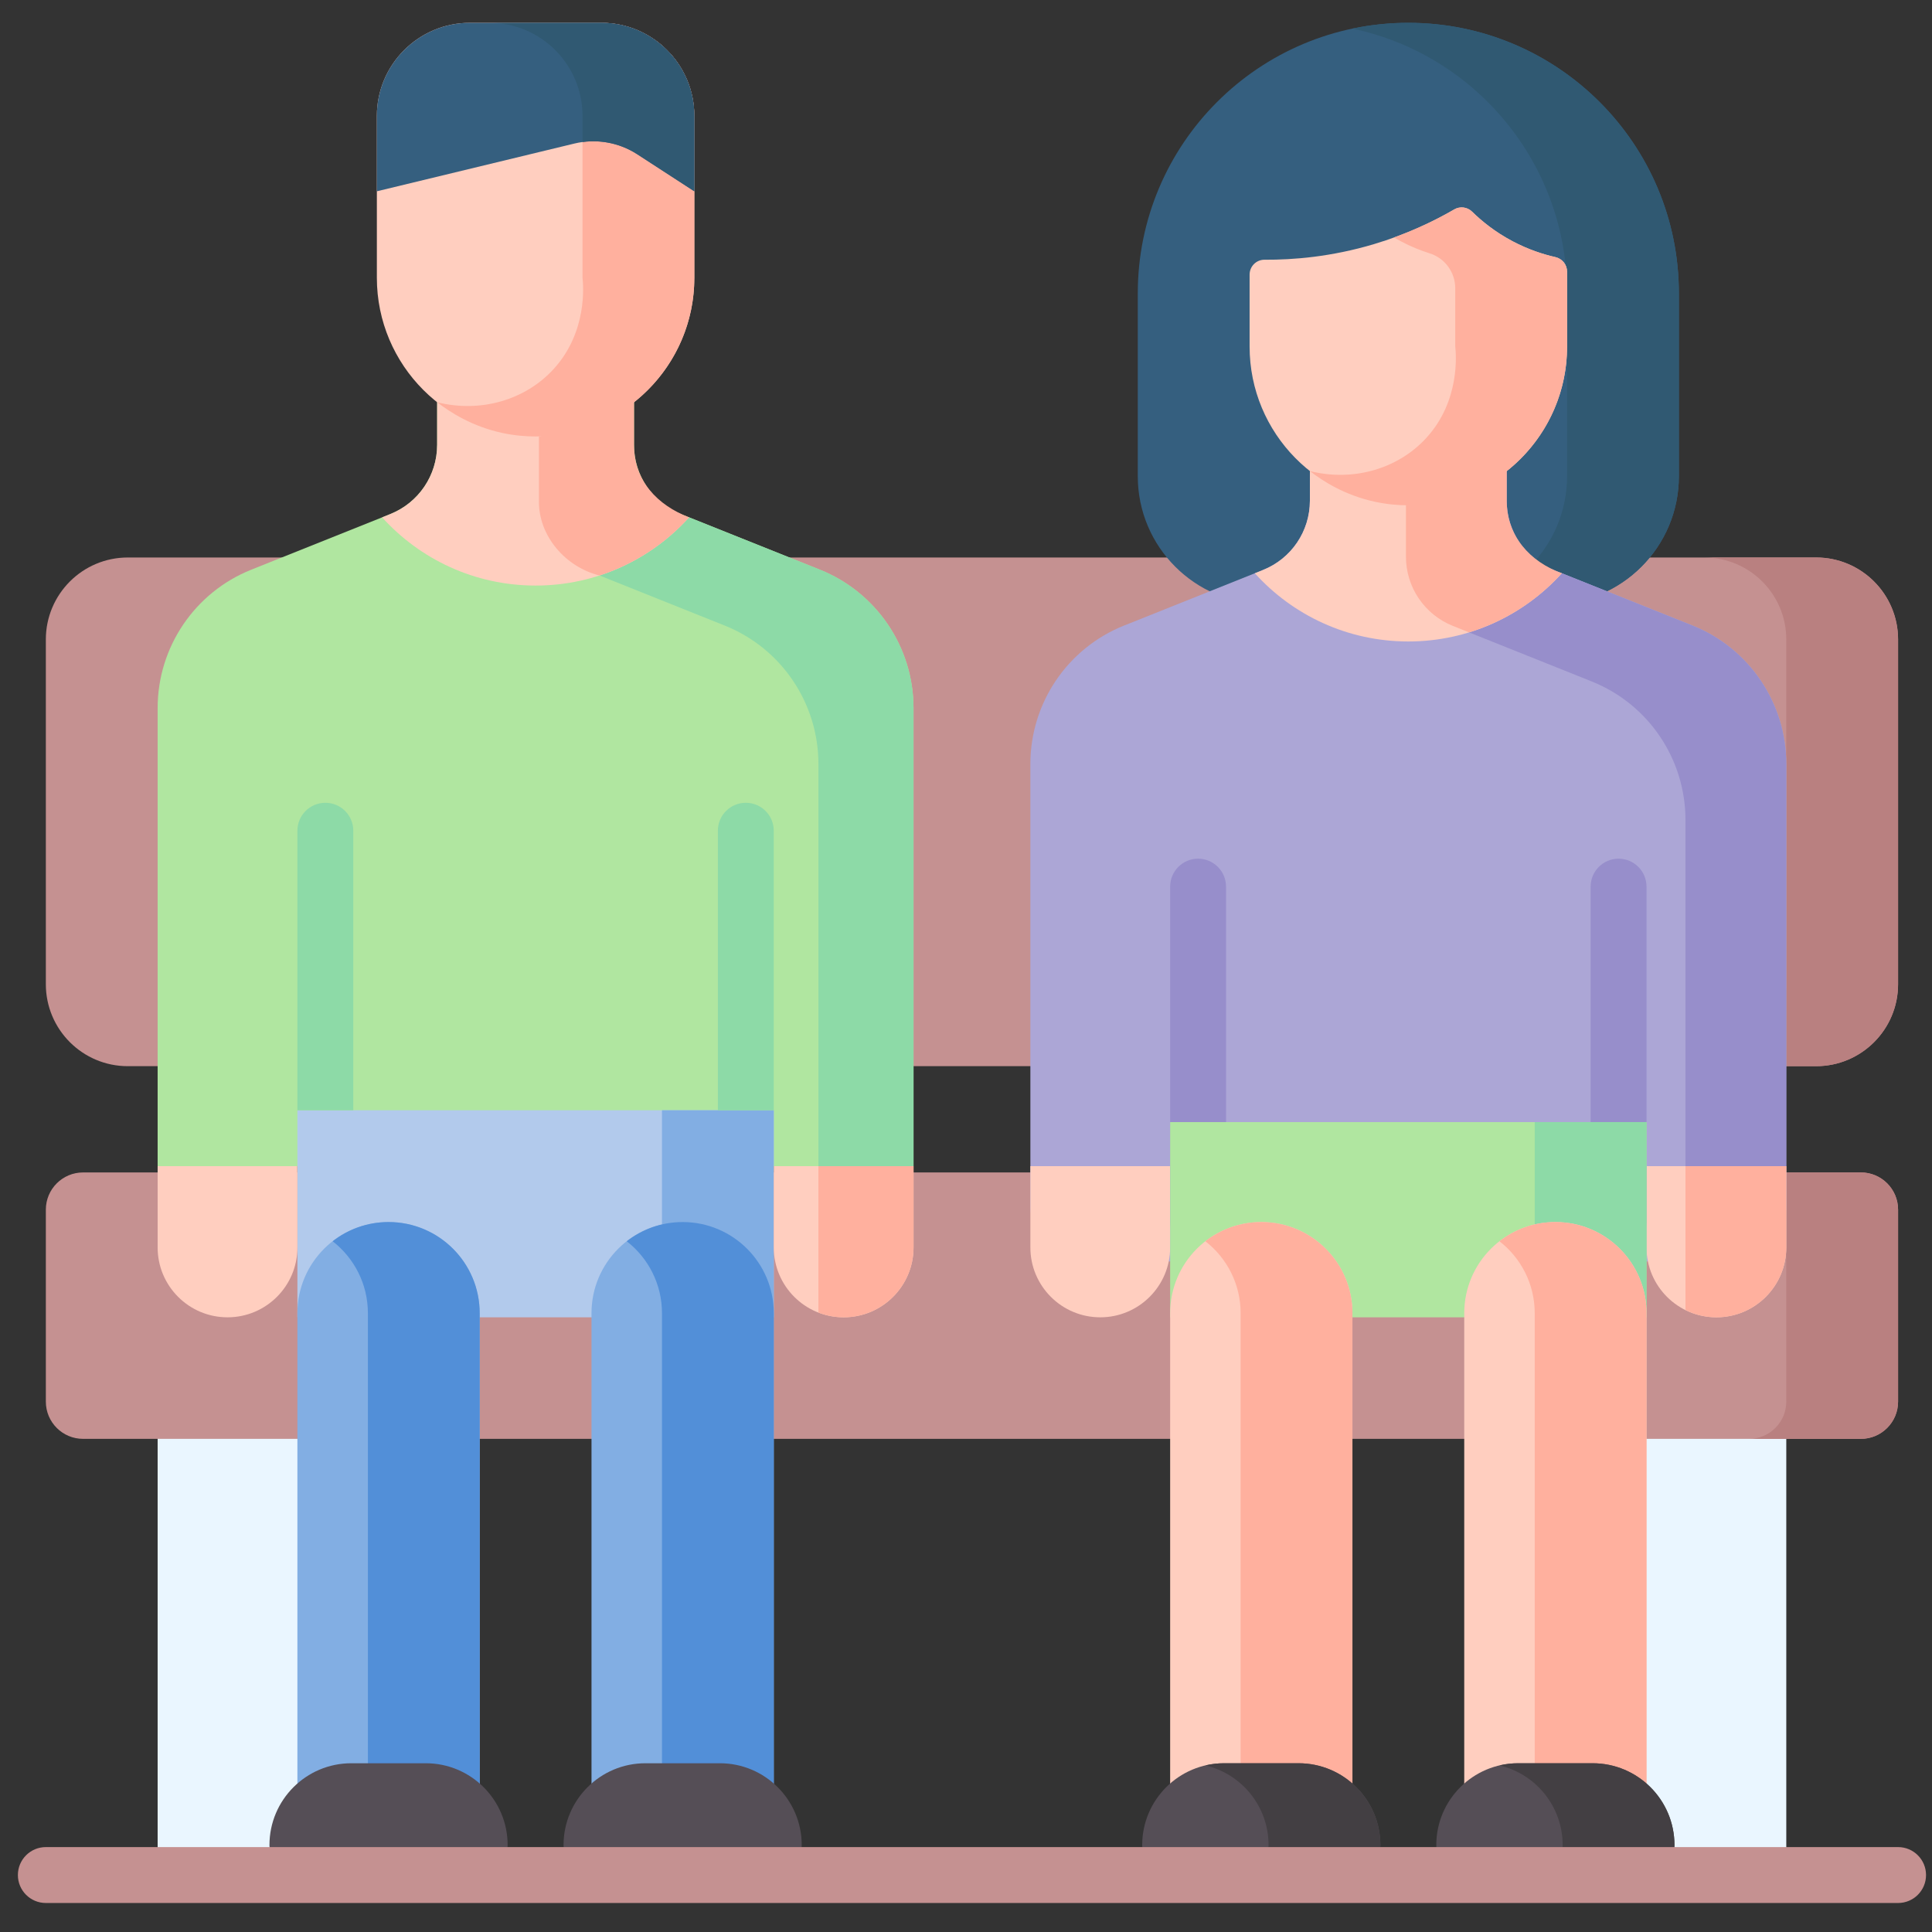 <svg width="81" height="81" viewBox="0 0 81 81" fill="none" xmlns="http://www.w3.org/2000/svg">
<rect x="0" y="0" width="81" height="81" fill="#333333" stroke="none"/>
<g id="sit-down.svg" clip-path="url(#clip0_375_3383)">
<g id="Group">
<path id="Vector" d="M6.609 78.612V52.519H16.217V78.612H6.609Z" fill="#EAF6FF"/>
<path id="Vector_2" d="M65.283 78.612V52.519H74.891V78.612H65.283Z" fill="#EAF6FF"/>
<path id="Vector_3" d="M78.016 60.325H3.484C2.621 60.325 1.922 59.626 1.922 58.763V50.717C1.922 49.854 2.621 49.155 3.484 49.155H78.016C78.879 49.155 79.578 49.854 79.578 50.717V58.763C79.578 59.625 78.879 60.325 78.016 60.325Z" fill="#C59191"/>
<path id="Vector_4" d="M78.016 49.155H73.328C74.191 49.155 74.891 49.854 74.891 50.717V58.763C74.891 59.626 74.191 60.325 73.328 60.325H78.016C78.879 60.325 79.578 59.626 79.578 58.763V50.717C79.578 49.854 78.879 49.155 78.016 49.155Z" fill="#B98080"/>
<path id="Vector_5" d="M76.141 44.7H5.359C3.461 44.7 1.922 43.161 1.922 41.263V26.811C1.922 24.913 3.461 23.373 5.359 23.373H76.141C78.039 23.373 79.578 24.913 79.578 26.811V41.263C79.578 43.161 78.039 44.7 76.141 44.7Z" fill="#C59191"/>
<path id="Vector_6" d="M76.141 23.373H71.453C73.352 23.373 74.891 24.913 74.891 26.811V41.263C74.891 43.161 73.352 44.7 71.453 44.7H76.141C78.039 44.7 79.578 43.161 79.578 41.263V26.811C79.578 24.912 78.039 23.373 76.141 23.373Z" fill="#B98080"/>
<g id="Group_2">
<path id="Vector_7" d="M6.609 48.892V29.686C6.609 27.13 8.165 24.832 10.538 23.883L16.364 21.552C17.55 21.078 18.328 19.929 18.328 18.651V16.079H26.581V18.651C26.581 19.929 27.359 21.078 28.546 21.552L34.371 23.883C36.744 24.832 38.3 27.13 38.3 29.686V48.892H6.609Z" fill="#B0E6A0"/>
<g id="Group_3">
<path id="Vector_8" d="M25.134 24.126L30.384 26.227C32.757 27.176 34.313 29.474 34.313 32.03V48.892H38.3V29.686C38.3 27.13 36.744 24.832 34.371 23.883L28.889 21.69L25.134 24.126Z" fill="#8DDAA7"/>
</g>
<path id="Vector_9" d="M12.469 46.548H32.441V55.229H12.469V46.548Z" fill="#B2CAEC"/>
<path id="Vector_10" d="M27.754 46.548H32.441V55.229H27.754V46.548Z" fill="#82AEE3"/>
<path id="Vector_11" d="M38.301 48.892H32.441V52.299C32.441 53.917 33.753 55.229 35.371 55.229C36.989 55.229 38.301 53.917 38.301 52.299V48.892Z" fill="#FFCEBF"/>
<path id="Vector_12" d="M34.313 55.029C34.642 55.156 34.997 55.229 35.37 55.229C36.988 55.229 38.3 53.917 38.3 52.299C38.3 51.607 38.3 50.163 38.3 48.892H34.313V55.029Z" fill="#FFB09E"/>
<path id="Vector_13" d="M9.539 55.229C11.157 55.229 12.469 53.917 12.469 52.299V48.892H6.609V52.299C6.609 53.917 7.921 55.229 9.539 55.229Z" fill="#FFCEBF"/>
<g id="Group_4">
<path id="Vector_14" d="M30.097 46.548V34.829C30.097 34.182 30.621 33.657 31.269 33.657C31.916 33.657 32.44 34.182 32.44 34.829V46.548H30.097Z" fill="#8DDAA7"/>
</g>
<g id="Group_5">
<path id="Vector_15" d="M12.469 46.548V34.829C12.469 34.182 12.993 33.657 13.641 33.657C14.288 33.657 14.812 34.182 14.812 34.829V46.548H12.469Z" fill="#8DDAA7"/>
</g>
<g id="Group_6">
<g id="Group_7">
<path id="Vector_16" d="M32.441 76.268H24.799V55.056C24.799 52.946 26.51 51.235 28.62 51.235C30.73 51.235 32.441 52.946 32.441 55.056L32.441 76.268Z" fill="#82AEE3"/>
<path id="Vector_17" d="M28.62 51.235C27.736 51.235 26.924 51.536 26.276 52.04C27.175 52.739 27.754 53.83 27.754 55.056V76.268H32.441V55.057C32.441 52.946 30.73 51.235 28.62 51.235Z" fill="#528FD8"/>
<path id="Vector_18" d="M32.358 78.612H24.881C24.189 78.612 23.627 78.051 23.627 77.358C23.627 75.462 25.164 73.925 27.06 73.925H30.18C32.076 73.925 33.613 75.462 33.613 77.358C33.613 78.051 33.051 78.612 32.358 78.612Z" fill="#554E56"/>
</g>
<g id="Group_8">
<path id="Vector_19" d="M20.111 76.268H12.469V55.056C12.469 52.946 14.18 51.235 16.29 51.235C18.4 51.235 20.111 52.946 20.111 55.056L20.111 76.268Z" fill="#82AEE3"/>
<path id="Vector_20" d="M16.29 51.235C15.406 51.235 14.594 51.536 13.946 52.04C14.845 52.739 15.424 53.83 15.424 55.056V76.268H20.111V55.057C20.111 52.946 18.401 51.235 16.29 51.235Z" fill="#528FD8"/>
<path id="Vector_21" d="M20.028 78.612H12.551C11.859 78.612 11.297 78.051 11.297 77.358C11.297 75.462 12.834 73.925 14.73 73.925H17.85C19.746 73.925 21.283 75.462 21.283 77.358C21.283 78.051 20.721 78.612 20.028 78.612Z" fill="#554E56"/>
</g>
</g>
<path id="Vector_22" d="M22.455 24.55C25.008 24.55 27.303 23.446 28.89 21.69L26.983 21.553C25.797 21.078 25.019 19.929 25.019 18.651V16.08H18.328V18.651C18.328 19.929 17.55 21.078 16.364 21.553L16.02 21.69C17.607 23.446 19.902 24.55 22.455 24.55Z" fill="#FFCEBF"/>
<path id="Vector_23" d="M25.134 24.127C26.594 23.652 27.885 22.803 28.89 21.69C27.565 21.18 26.576 20.155 26.582 18.651V16.08H22.595V20.995C22.573 22.459 23.697 23.771 25.134 24.127Z" fill="#FFB09E"/>
<path id="Vector_24" d="M22.455 18.299C18.779 18.299 15.8 15.319 15.8 11.644V4.862C15.8 2.705 17.549 0.956 19.706 0.956H25.204C27.361 0.956 29.11 2.705 29.11 4.862V11.644C29.11 13.76 28.122 15.646 26.582 16.865C26.015 17.314 25.373 15.329 24.678 15.575C24.025 15.806 23.324 18.282 22.595 18.297C22.549 18.298 22.502 18.299 22.455 18.299Z" fill="#FFCEBF"/>
<path id="Vector_25" d="M25.204 0.956H20.516C22.674 0.956 24.422 2.705 24.422 4.862V11.644C24.456 11.958 24.635 13.914 23.211 15.472C22.011 16.785 20.13 17.315 18.328 16.864C18.877 17.29 19.806 17.886 21.082 18.157C21.592 18.264 22.057 18.299 22.455 18.299C26.13 18.299 29.11 15.319 29.11 11.644V4.862C29.11 2.705 27.361 0.956 25.204 0.956Z" fill="#FFB09E"/>
<path id="Vector_26" d="M29.11 8.019V4.862C29.11 2.705 27.361 0.956 25.204 0.956H19.706C17.549 0.956 15.8 2.705 15.8 4.862V8.02L15.8 8.02L24.083 6.018C24.986 5.8 25.939 5.963 26.719 6.468L29.11 8.02L29.11 8.019Z" fill="#355F7F"/>
<path id="Vector_27" d="M25.204 0.956H20.517C22.674 0.956 24.423 2.705 24.423 4.862V5.954C25.221 5.846 26.037 6.026 26.719 6.468L29.11 8.02L29.11 8.019V4.862C29.11 2.705 27.361 0.956 25.204 0.956Z" fill="#305972"/>
</g>
<g id="Group_9">
<path id="Vector_28" d="M65.025 25.33H53.065C50.103 25.33 47.702 22.929 47.702 19.968V12.299C47.702 6.034 52.78 0.956 59.045 0.956C65.309 0.956 70.388 6.034 70.388 12.299V19.968C70.388 22.929 67.987 25.33 65.025 25.33Z" fill="#355F7F"/>
<path id="Vector_29" d="M59.045 0.956C58.241 0.956 57.458 1.041 56.701 1.2C61.841 2.28 65.7 6.838 65.7 12.299V19.968C65.7 22.93 63.299 25.33 60.338 25.33H65.025C67.987 25.33 70.388 22.929 70.388 19.968V12.299C70.388 6.034 65.309 0.956 59.045 0.956Z" fill="#305972"/>
<path id="Vector_30" d="M43.199 50.541V32.029C43.199 29.474 44.755 27.175 47.128 26.226L52.953 23.896C54.14 23.422 54.918 22.273 54.918 20.995V18.423H63.171V20.995C63.171 22.272 63.949 23.421 65.136 23.896L70.961 26.226C73.334 27.175 74.89 29.474 74.89 32.029V50.541C74.89 51.836 73.841 52.885 72.546 52.885H45.543C44.248 52.885 43.199 51.836 43.199 50.541Z" fill="#ACA6D6"/>
<g id="Group_10">
<path id="Vector_31" d="M61.588 26.512L66.735 28.571C69.108 29.52 70.664 31.818 70.664 34.374V48.892H74.89V32.03C74.89 29.474 73.334 27.176 70.961 26.227L65.48 24.034L61.588 26.512Z" fill="#978ECB"/>
</g>
<path id="Vector_32" d="M74.891 48.892H69.031V52.299C69.031 53.917 70.343 55.229 71.961 55.229C73.579 55.229 74.891 53.917 74.891 52.299V48.892Z" fill="#FFCEBF"/>
<path id="Vector_33" d="M70.664 48.892V54.923C71.055 55.117 71.494 55.229 71.96 55.229C73.578 55.229 74.89 53.917 74.89 52.299V48.892H70.664Z" fill="#FFB09E"/>
<path id="Vector_34" d="M46.129 55.229C47.747 55.229 49.059 53.917 49.059 52.299V48.892H43.199V52.299C43.199 53.917 44.511 55.229 46.129 55.229Z" fill="#FFCEBF"/>
<g id="Group_11">
<path id="Vector_35" d="M67.859 52.407C67.212 52.407 66.688 51.883 66.688 51.235V37.173C66.688 36.526 67.212 36.001 67.859 36.001C68.507 36.001 69.031 36.526 69.031 37.173V51.235C69.031 51.883 68.507 52.407 67.859 52.407Z" fill="#978ECB"/>
</g>
<g id="Group_12">
<path id="Vector_36" d="M50.23 52.407C49.583 52.407 49.059 51.883 49.059 51.235V37.173C49.059 36.526 49.583 36.001 50.23 36.001C50.878 36.001 51.402 36.526 51.402 37.173V51.235C51.402 51.883 50.878 52.407 50.23 52.407Z" fill="#978ECB"/>
</g>
<path id="Vector_37" d="M49.059 47.044H69.031V55.229H49.059V47.044Z" fill="#B0E6A0"/>
<path id="Vector_38" d="M64.344 47.044H69.031V55.229H64.344V47.044Z" fill="#8DDAA7"/>
<g id="Group_13">
<g id="Group_14">
<path id="Vector_39" d="M69.031 76.268H61.389V55.056C61.389 52.946 63.099 51.235 65.21 51.235C67.32 51.235 69.031 52.946 69.031 55.056V76.268H69.031Z" fill="#FFCEBF"/>
<path id="Vector_40" d="M65.21 51.235C64.326 51.235 63.513 51.536 62.866 52.04C63.765 52.739 64.344 53.83 64.344 55.056V76.268H69.031V55.057C69.031 52.946 67.32 51.235 65.21 51.235Z" fill="#FFB09E"/>
<path id="Vector_41" d="M68.948 78.612H61.471C60.779 78.612 60.217 78.051 60.217 77.358C60.217 75.462 61.754 73.925 63.65 73.925H66.77C68.666 73.925 70.203 75.462 70.203 77.358C70.203 78.051 69.641 78.612 68.948 78.612Z" fill="#554E56"/>
<path id="Vector_42" d="M66.77 73.925H63.65C63.38 73.925 63.118 73.957 62.866 74.016C64.384 74.37 65.515 75.731 65.515 77.358C65.515 78.051 64.954 78.612 64.261 78.612H68.948C69.641 78.612 70.203 78.051 70.203 77.358C70.203 75.462 68.666 73.925 66.77 73.925Z" fill="#433F43"/>
</g>
<g id="Group_15">
<path id="Vector_43" d="M56.701 76.268H49.059V55.056C49.059 52.946 50.769 51.235 52.88 51.235C54.99 51.235 56.701 52.946 56.701 55.056L56.701 76.268Z" fill="#FFCEBF"/>
<path id="Vector_44" d="M52.88 51.235C51.996 51.235 51.183 51.536 50.536 52.04C51.435 52.739 52.014 53.83 52.014 55.056V76.268H56.701V55.057C56.701 52.946 54.99 51.235 52.88 51.235Z" fill="#FFB09E"/>
<path id="Vector_45" d="M56.618 78.612H49.141C48.448 78.612 47.887 78.051 47.887 77.358C47.887 75.462 49.424 73.925 51.32 73.925H54.44C56.336 73.925 57.873 75.462 57.873 77.358C57.873 78.051 57.311 78.612 56.618 78.612Z" fill="#554E56"/>
<path id="Vector_46" d="M54.44 73.925H51.32C51.05 73.925 50.788 73.957 50.536 74.016C52.054 74.37 53.185 75.731 53.185 77.358C53.185 78.051 52.624 78.612 51.931 78.612H56.618C57.311 78.612 57.873 78.051 57.873 77.358C57.873 75.462 56.336 73.925 54.44 73.925Z" fill="#433F43"/>
</g>
</g>
<path id="Vector_47" d="M59.044 26.894C61.598 26.894 63.893 25.79 65.48 24.034L63.573 23.896C62.387 23.422 61.609 22.273 61.609 20.995V18.423H54.918V20.995C54.918 22.273 54.14 23.422 52.953 23.896L52.609 24.034C54.196 25.79 56.491 26.894 59.044 26.894Z" fill="#FFCEBF"/>
<path id="Vector_48" d="M60.91 26.24L61.588 26.512C63.103 26.047 64.443 25.181 65.48 24.034C64.153 23.553 63.165 22.473 63.171 20.995V18.423H58.945V23.339C58.945 24.617 59.723 25.766 60.91 26.24Z" fill="#FFB09E"/>
<path id="Vector_49" d="M58.946 21.184C55.316 21.131 52.39 18.172 52.39 14.53V11.514C52.39 11.169 52.669 10.887 53.015 10.889C54.223 10.897 55.816 10.768 57.598 10.237C58.971 9.827 60.101 9.284 60.973 8.779C61.214 8.639 61.519 8.679 61.718 8.874C62.114 9.263 62.671 9.72 63.408 10.111C64.076 10.465 64.704 10.665 65.212 10.78C65.498 10.845 65.7 11.097 65.7 11.389V14.53C65.7 16.646 64.712 18.532 63.172 19.751C62.769 20.07 62.124 17.999 61.458 18.219C60.247 18.618 58.967 21.184 58.946 21.184Z" fill="#FFCEBF"/>
<path id="Vector_50" d="M65.212 10.78C64.703 10.665 64.076 10.465 63.407 10.111C62.67 9.72 62.113 9.262 61.716 8.873C61.518 8.678 61.214 8.639 60.973 8.778C60.288 9.176 59.44 9.595 58.443 9.956C58.532 10.009 58.624 10.061 58.72 10.111C59.151 10.34 59.566 10.504 59.942 10.623C60.581 10.824 61.012 11.419 61.012 12.089V14.53C61.046 14.844 61.224 16.8 59.801 18.358C58.601 19.671 56.719 20.201 54.918 19.75C55.459 20.171 56.376 20.761 57.638 21.035C58.162 21.149 58.639 21.185 59.044 21.185C62.72 21.185 65.7 18.205 65.7 14.53V11.389C65.7 11.097 65.497 10.845 65.212 10.78Z" fill="#FFB09E"/>
</g>
<g id="Group_16">
<path id="Vector_51" d="M79.578 79.784H1.922C1.275 79.784 0.75 79.26 0.75 78.612C0.75 77.965 1.275 77.44 1.922 77.44H79.578C80.225 77.44 80.75 77.965 80.75 78.612C80.75 79.26 80.225 79.784 79.578 79.784Z" fill="#C59191"/>
</g>
</g>
</g>
<defs>
<clipPath id="clip0_375_3383">
<rect width="80" height="80" fill="white" transform="translate(0.75 0.37)"/>
</clipPath>
</defs>
</svg>
